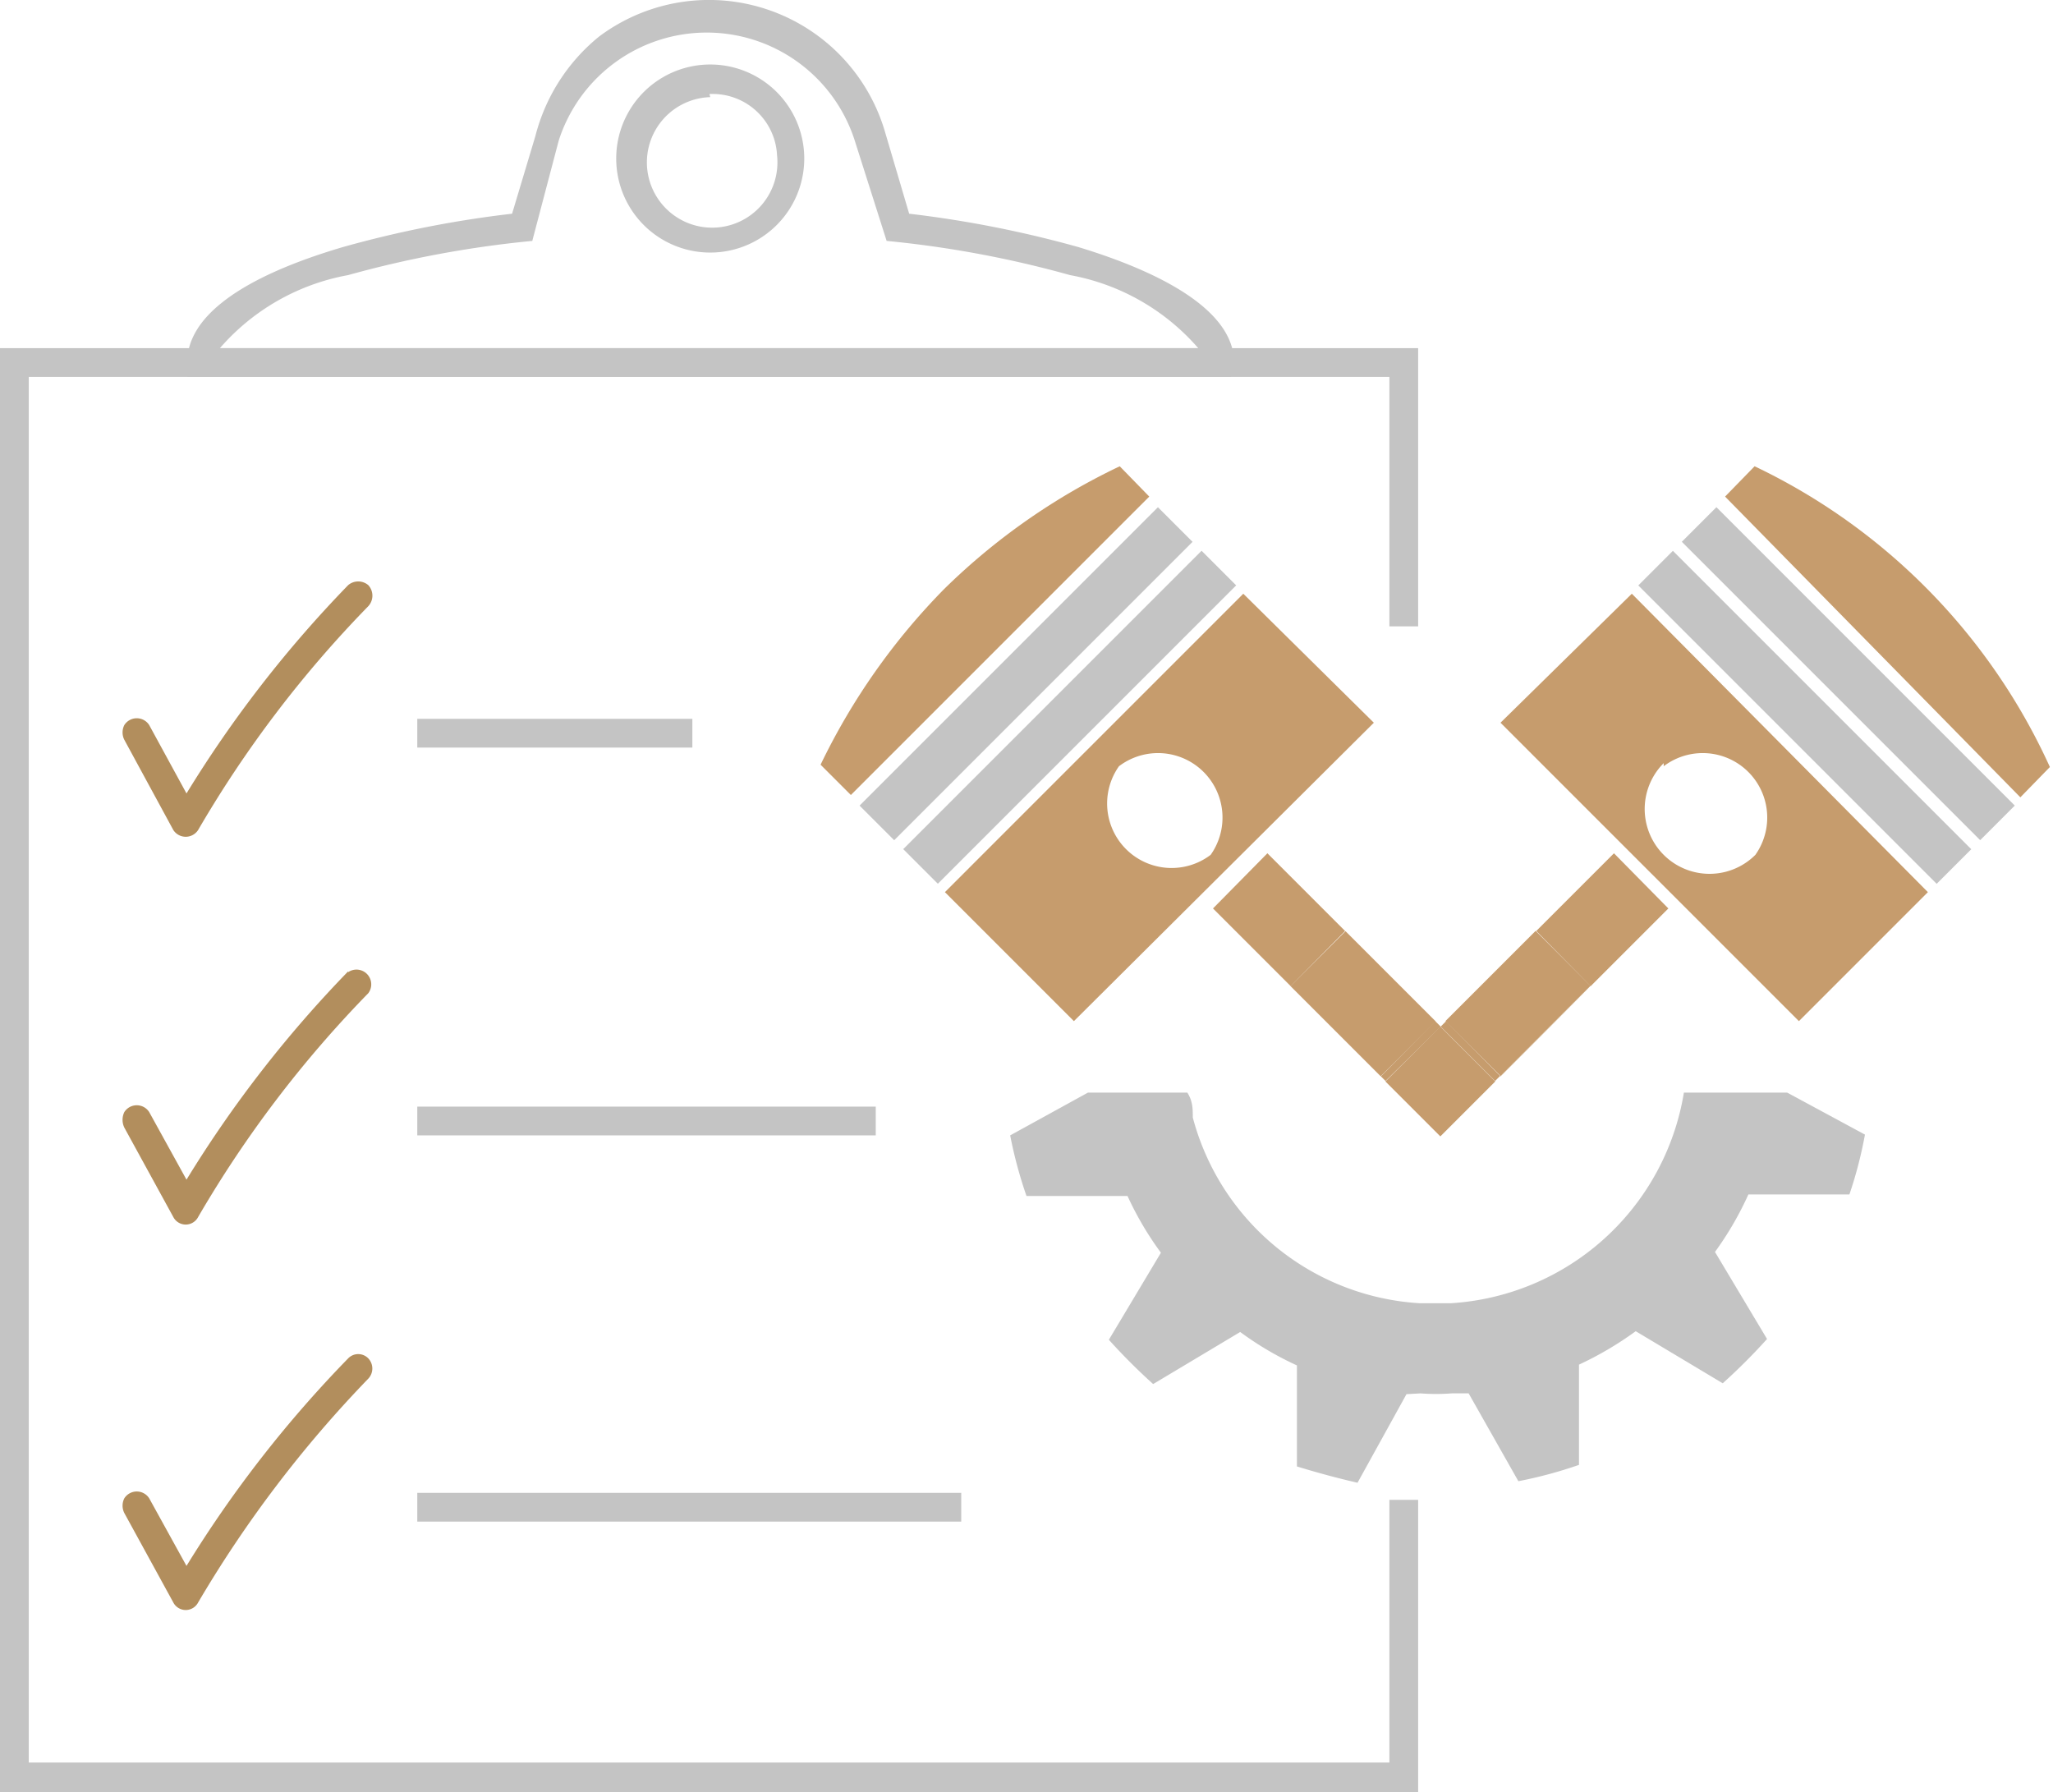 <svg xmlns="http://www.w3.org/2000/svg" viewBox="0 0 26.42 23.06"><defs><style>.cls-1{fill:#c69c6d}.cls-2{fill:#c4c4c4}.cls-3{fill:#b28e5d}</style></defs><g id="Слой_2" data-name="Слой 2"><g id="Слой_11" data-name="Слой 11"><path class="cls-1" d="M16 7.64l-3.84 3.84 1.66 1.66 3.86-3.84zM15.58 11a.83.83 0 01-1.18-1.14.83.83 0 011.18 1.14zm-1.17-5a8.31 8.31 0 00-2.26 1.58 8.44 8.44 0 00-1.59 2.26l.39.39 3.84-3.84z"/><path class="cls-2" transform="rotate(-45 13.21 8.668)" d="M10.49 8.35h5.43v.63h-5.43z"/><path class="cls-2" transform="rotate(-45 13.771 9.226)" d="M11.05 8.91h5.43v.63h-5.43z"/><path class="cls-2" transform="rotate(-45 23.232 9.227)" d="M22.91 6.51h.63v5.43h-.63z"/><path class="cls-1" d="M19.31 9.3l1.51 1.51.82.82 1.51 1.51 1.66-1.66L21 7.64zm2.1.56A.83.83 0 0122.59 11a.83.83 0 01-1.18-1.18zM22.58 6l-.38.39 3.8 3.87.38-.39A7.91 7.91 0 0022.58 6z"/><path class="cls-2" transform="rotate(-45 23.79 8.666)" d="M23.47 5.95h.63v5.43h-.63z"/><path class="cls-2" d="M15.84 4.85H2.41v-.19c0-.58.68-1.09 2-1.48a14 14 0 012.18-.43l.3-1A2.42 2.42 0 017.71.47a2.36 2.36 0 013.68 1.23l.31 1.05a14.25 14.25 0 012.18.43c1.28.39 2 .9 2 1.48zm-13-.37h12.58a2.86 2.86 0 00-1.65-.94 13.62 13.62 0 00-2.36-.44L11 1.81a2 2 0 00-3.81 0L6.85 3.1a13.73 13.73 0 00-2.37.44 2.86 2.86 0 00-1.65.94zm6.3-1.23a1.21 1.21 0 010-2.42 1.21 1.21 0 010 2.42zm0-2A.84.84 0 1010 2a.83.83 0 00-.87-.79zm-3.77 8h3.54v.37H5.37z"/><path class="cls-3" d="M4.48 7.53a15.34 15.34 0 00-2.08 2.68l-.48-.88a.19.19 0 00-.32 0 .21.21 0 000 .19l.63 1.16a.19.19 0 00.32 0A14.69 14.69 0 014.74 7.8a.2.2 0 000-.27.2.2 0 00-.26 0z"/><path class="cls-2" d="M5.37 14.24h5.9v.37h-5.9z"/><path class="cls-3" d="M4.48 12.5a15.34 15.34 0 00-2.08 2.68l-.48-.87a.19.19 0 00-.32 0 .23.23 0 000 .2l.63 1.15a.18.18 0 00.32 0 14.69 14.69 0 012.19-2.88.19.19 0 00-.26-.27z"/><path class="cls-2" d="M5.37 19.21h7v.37h-7z"/><path class="cls-3" d="M4.48 17.48a15.29 15.29 0 00-2.08 2.67l-.48-.87a.19.19 0 00-.32 0 .21.21 0 000 .19l.63 1.15a.18.18 0 00.32 0 15.31 15.31 0 012.19-2.88.19.19 0 000-.26.18.18 0 00-.26 0z"/><path class="cls-2" d="M18.25 8.06V4.48H0v18.58h18.25V19.3h-.37v3.38H.37V4.85h17.51v3.21z"/><path class="cls-2" d="M18.28 17.93a2.67 2.67 0 00.4 0h.22l.64 1.13a5.64 5.64 0 00.78-.21v-1.29a4.38 4.38 0 00.73-.43l1.12.67a7.66 7.66 0 00.57-.57l-.67-1.12a4.2 4.2 0 00.43-.74h1.3a5.41 5.41 0 00.2-.77l-1-.54h-1.33a3.24 3.24 0 01-3 2.71h-.4a3.22 3.22 0 01-2.92-2.39c0-.11 0-.21-.07-.32H14l-1 .55a5.64 5.64 0 00.21.78h1.3a4.11 4.11 0 00.43.73l-.67 1.12a7.66 7.66 0 00.57.57l1.12-.67a4.11 4.11 0 00.73.43v1.3q.39.12.78.21l.63-1.14z"/><path class="cls-1" d="M20.47 12.69l1-1-.7-.71-2.16 2.16 1.16-1.16.7.71zm-2 .45l-2.16-2.16-.7.71 1 1 .7-.71 1.16 1.16z"/><path class="cls-1" d="M20.47 12.69l-1.16 1.16-.7-.71-.07.07.7.7 1.23-1.22z"/><path class="cls-1" transform="rotate(-45 19.54 12.916)" d="M18.72 12.41h1.64v1h-1.64z"/><path class="cls-1" d="M18.47 13.14l-.7.71-1.16-1.16 1.22 1.22.71-.7-.07-.07z"/><path class="cls-1" transform="rotate(-45 17.548 12.911)" d="M17.04 12.09h1v1.64h-1z"/><path class="cls-1" transform="rotate(-45 18.545 13.918)" d="M18.04 13.41h1v1h-1z"/></g></g></svg>